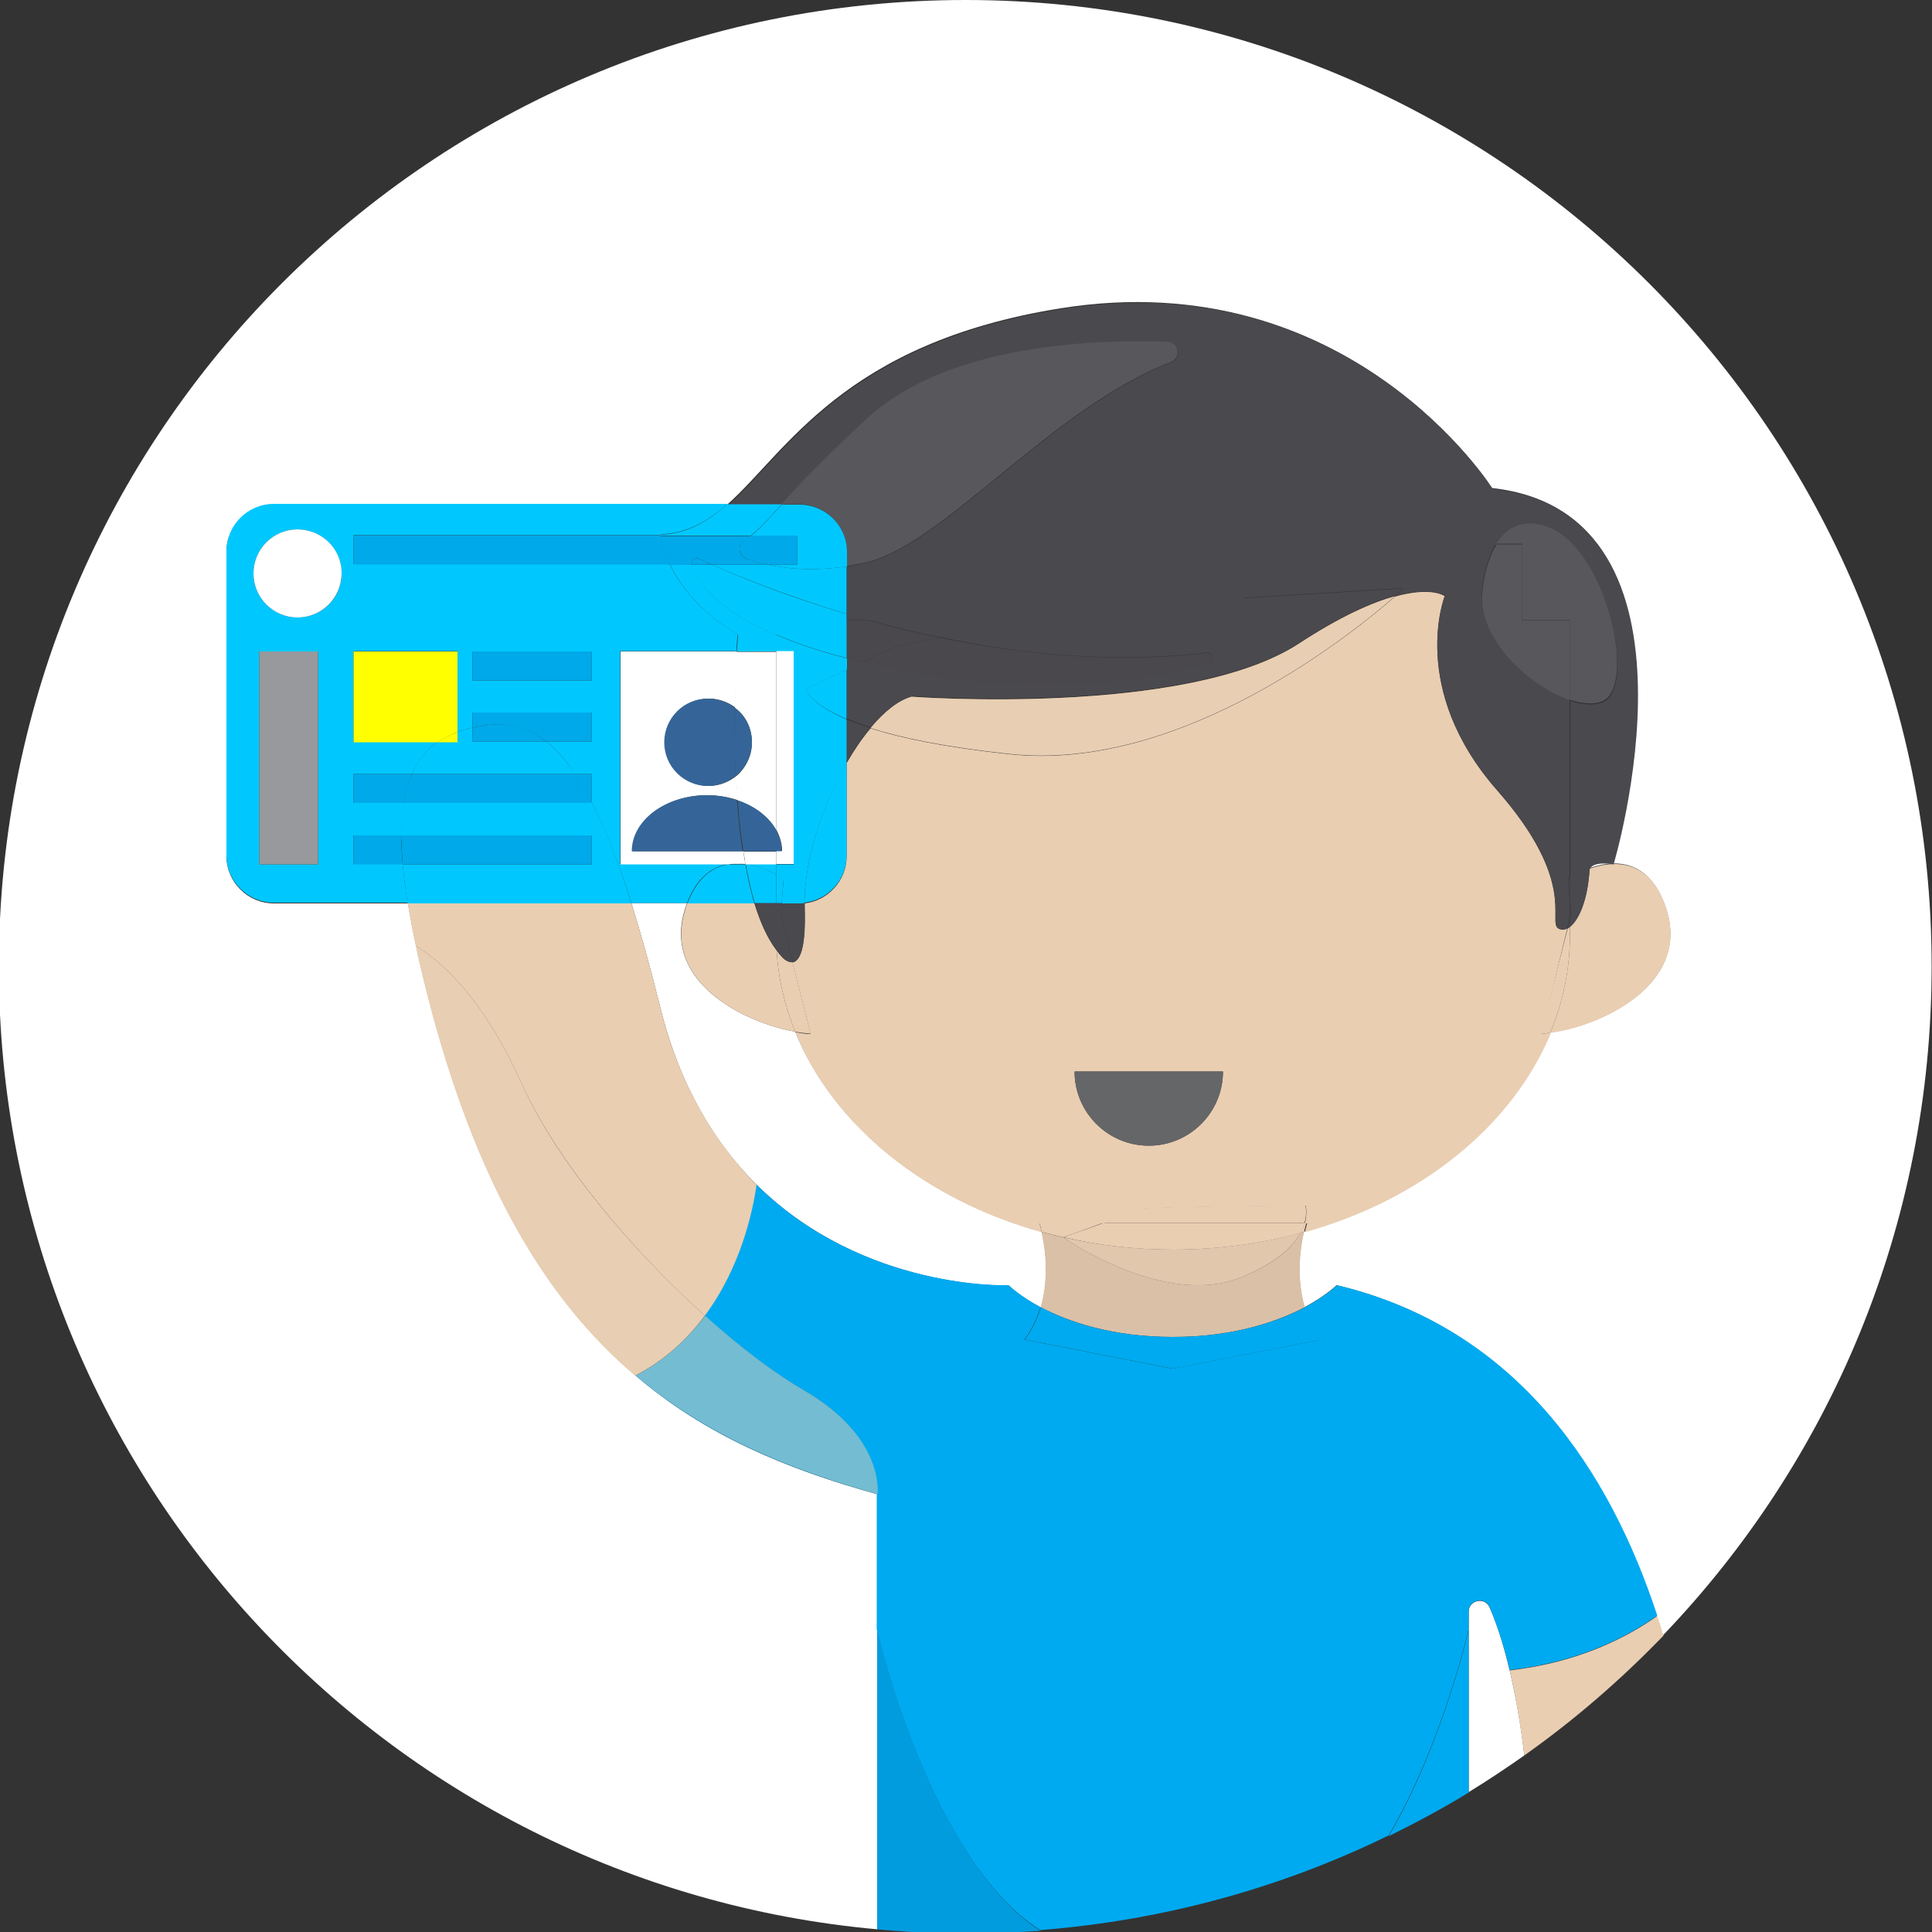 <?xml version="1.0" encoding="utf-8"?>
<!-- Generator: Adobe Illustrator 22.0.1, SVG Export Plug-In . SVG Version: 6.00 Build 0)  -->
<svg version="1.1" id="Layer_1" xmlns="http://www.w3.org/2000/svg" xmlns:xlink="http://www.w3.org/1999/xlink" x="0px" y="0px"
	 viewBox="0 0 500 500" style="enable-background:new 0 0 500 500;" xml:space="preserve">
<rect x="0" y="0" width="500" height="500" fill="#333333" stroke="none"/>
<style type="text/css">
	.st0{fill:#FFFFFF;}
	.st1{fill:#008CFF;}
	.st2{fill:#DAC0A7;}
	.st3{fill:#084C7A;}
	.st4{fill:#E9CEB2;}
	.st5{fill:#F7F7F7;}
	.st6{fill:#57CBF5;}
	.st7{fill:#231F20;}
	.st8{fill:#575051;}
	.st9{opacity:0.76;}
	.st10{fill:none;stroke:#FFFFFF;stroke-width:0.5;stroke-miterlimit:10;}
	.st11{fill:#F2D5B7;}
	.st12{fill:#0082FF;}
	.st13{fill:#FF3232;}
	.st14{fill:#009628;}
	.st15{opacity:0.5;}
	.st16{fill:none;stroke:#FFFFFF;stroke-width:10;stroke-miterlimit:10;}
	.st17{opacity:0.5;fill:#084C7A;}
	.st18{fill:#35AB47;}
	.st19{fill:#00B4FF;}
	.st20{fill:#ABADAE;}
	.st21{fill:#FFFF00;}
	.st22{opacity:0.38;fill:#009628;}
	.st23{fill:#BD0000;}
	.st24{fill:#008CFF;stroke:#FFFFFF;stroke-width:3;stroke-miterlimit:10;}
	.st25{fill:#FFFFFF;stroke:#FFFFFF;stroke-miterlimit:10;}
	.st26{fill:#4379BC;}
	.st27{fill:#084C7A;stroke:#FFFFFF;stroke-width:3;stroke-miterlimit:10;}
	.st28{fill:#CBCCCE;}
	.st29{fill:#A4A5A8;}
	.st30{fill:#BABCBE;}
	.st31{fill:#9D9FA1;}
	.st32{fill:#F1F2F2;}
	.st33{fill:#FF0000;}
	.st34{opacity:0.38;fill:#CBCCCE;}
	.st35{fill:#FFBD00;}
	.st36{fill:url(#SVGID_3_);}
	.st37{fill:url(#SVGID_4_);}
	.st38{fill:#CFCFCD;}
	.st39{fill:#E6E7E8;}
	.st40{fill:url(#SVGID_5_);}
	.st41{fill:#85888A;}
	.st42{fill:#ACADB0;}
	.st43{fill:#FF9600;}
	.st44{opacity:0.5;fill:url(#SVGID_6_);}
	.st45{opacity:0.3;fill:#E9CEB2;}
	.st46{fill:url(#SVGID_7_);}
	.st47{fill:#231FFF;}
	.st48{fill:none;stroke:#231FFF;stroke-miterlimit:10;}
	.st49{fill:#D5D7D8;}
	.st50{fill:#4A494E;}
	.st51{fill:none;stroke:#29336F;stroke-miterlimit:10;}
	.st52{fill:#B3B5B8;}
	.st53{fill:#E5CAAF;}
	.st54{opacity:0.5;fill:#E9CEB2;}
	.st55{opacity:8.000000e-02;fill:#FFFFFF;}
	.st56{opacity:0.15;fill:#4A494E;}
	.st57{opacity:0.15;fill:#084C7A;}
	.st58{fill:#E5E6E6;}
	.st59{fill:none;}
	.st60{fill:url(#SVGID_8_);}
	.st61{fill:url(#SVGID_9_);}
	.st62{fill:url(#SVGID_10_);}
	.st63{fill:url(#SVGID_11_);}
	.st64{fill:url(#SVGID_12_);}
	.st65{fill:url(#SVGID_13_);}
	.st66{fill:url(#SVGID_14_);}
	.st67{fill:url(#SVGID_15_);}
	.st68{opacity:0.2;fill:#0059F3;}
	.st69{fill:url(#SVGID_16_);}
	.st70{opacity:0.1;fill:#FFFFFF;}
	.st71{opacity:0.1;fill:#005AC8;}
	.st72{fill:url(#SVGID_17_);}
	.st73{fill:url(#SVGID_18_);}
	.st74{fill:url(#SVGID_19_);}
	.st75{fill:url(#SVGID_20_);}
	.st76{fill:url(#SVGID_21_);}
	.st77{fill:url(#SVGID_22_);}
	.st78{fill:url(#SVGID_23_);}
	.st79{opacity:0.5;fill:url(#SVGID_24_);}
	.st80{fill:url(#SVGID_25_);}
	.st81{opacity:0.25;fill:#005AC8;}
	.st82{fill:url(#SVGID_26_);}
	.st83{fill:url(#SVGID_27_);}
	.st84{fill:#CDCFD0;}
	.st85{fill:url(#SVGID_28_);}
	.st86{fill:url(#SVGID_29_);}
	.st87{fill:url(#SVGID_30_);}
	.st88{fill:url(#SVGID_31_);}
	.st89{opacity:0.5;fill:url(#SVGID_32_);}
	.st90{fill:url(#SVGID_33_);}
	.st91{fill:url(#SVGID_34_);}
	.st92{fill:url(#SVGID_35_);}
	.st93{fill:url(#SVGID_36_);}
	.st94{fill:url(#SVGID_37_);}
	.st95{fill:url(#SVGID_38_);}
	.st96{fill:url(#SVGID_39_);}
	.st97{fill:url(#SVGID_40_);}
	.st98{fill:url(#SVGID_41_);}
	.st99{opacity:0.2;fill:#DEC0A4;}
	.st100{fill:url(#SVGID_42_);}
	.st101{opacity:0.25;fill:#DBBCA0;}
	.st102{opacity:0.86;fill:#E9CEB2;}
	.st103{fill:none;stroke:#000000;stroke-miterlimit:10;}
	.st104{fill:#656668;}
	.st105{fill:#C09E5E;}
	.st106{fill:#B09053;}
	.st107{fill:#956F48;}
	.st108{opacity:0.3;fill:#8F6E45;}
	.st109{fill:#C3A060;}
	.st110{fill:#946E47;}
	.st111{fill:#DCBC7C;}
	.st112{opacity:0.5;fill:#F6EDCE;}
	.st113{opacity:0.5;fill:#FFF6D7;}
	.st114{fill:#B19154;}
	.st115{fill:none;stroke:#231F20;stroke-miterlimit:10;}
	.st116{opacity:0.33;fill:#946E47;}
	.st117{fill:#00A0FF;}
	.st118{fill:#656869;}
	.st119{fill:#DADBDC;}
	.st120{fill:#828487;}
	.st121{opacity:0.2;fill:#828487;}
	.st122{fill:#444748;}
	.st123{fill:#6A6C6E;}
	.st124{opacity:0.4;fill:#DADBDC;}
	.st125{fill:#00AAF0;}
	.st126{fill:#00C8FF;}
	.st127{fill:#97999C;}
	.st128{fill:#00A9E9;}
	.st129{fill:#356598;}
	.st130{fill:#BCBEC0;}
	.st131{fill:#9B9DA0;}
	.st132{fill:#230000;}
	.st133{fill:#521409;}
	.st134{fill:#D63101;}
	.st135{fill:#00B6FF;stroke:#FFFFFF;stroke-width:3;stroke-miterlimit:10;}
	.st136{fill:#FF6464;}
	.st137{opacity:0.42;}
	.st138{fill:none;stroke:#FFFFFF;stroke-width:2;stroke-miterlimit:10;}
	.st139{fill:#00B400;}
	.st140{fill:none;stroke:#938473;stroke-width:3;stroke-miterlimit:10;}
	.st141{opacity:0.3;fill:#084C7A;}
	.st142{fill:#5F6062;}
	.st143{fill:#008CFF;stroke:#F7F7F7;stroke-width:25;stroke-miterlimit:10;}
	.st144{fill:none;stroke:#F1F2F2;stroke-width:10;stroke-miterlimit:10;}
	.st145{fill:#939598;}
	.st146{fill:#F8F8F8;}
	.st147{fill:#4CAF50;}
	.st148{fill:#EC2024;}
	.st149{fill:#3953A3;}
	.st150{fill:#00C896;}
	.st151{fill:#008CFF;stroke:#FFFFFF;stroke-width:5;stroke-miterlimit:10;}
	.st152{fill:#A7A9AC;}
	.st153{fill:#E2E2E7;}
	.st154{fill:#E0E0E0;}
	.st155{fill:url(#SVGID_55_);}
	.st156{fill:url(#SVGID_56_);}
	.st157{fill:url(#SVGID_57_);}
	.st158{fill:url(#SVGID_58_);}
	.st159{fill:url(#SVGID_59_);}
	.st160{fill:url(#SVGID_60_);}
	.st161{fill:url(#SVGID_61_);}
	.st162{fill:url(#SVGID_62_);}
	.st163{fill:url(#SVGID_63_);}
	.st164{fill:url(#SVGID_64_);}
</style>
<g>
	<path class="st0" d="M390.7,432.3c-1.7-7.2-3.5-12.5-5.2-16.3c-1.2-2.8-5.4-1.9-5.4,1.1v4.5v42.2c4.9-3,9.7-6.2,14.4-9.5
		C393.5,445.5,392.1,438.3,390.7,432.3L390.7,432.3z"/>
	<path class="st0" d="M269.6,318.8c-30.2-8.4-53.9-27.6-63.8-51.8c-13-2.3-34.6-12.8-28.5-31.8c0.2-0.5,0.3-1,0.5-1.5h-14.4
		c2.4,7.7,4.9,16.6,7.4,26.7c5.1,20.8,14.3,35.6,25,46.2c27.8,27.5,65.3,26.1,65.3,26.1s2.7,2.7,8.3,5.7
		C271.7,330.4,270.5,322.6,269.6,318.8z"/>
	<path class="st0" d="M227,421.8v-4.6v-30.5c-23.5-6.5-44.5-15.3-62.5-30.7c-22.9-19.4-41.2-49.4-53.8-98.5c-2.3-9-4-16.8-5.1-23.7
		H70.9c-6.8,0-12.3-5.5-12.3-12.3v-78.6c0-6.8,5.5-12.3,12.3-12.3h117.3c15.5-13.8,30.1-41.8,86.2-50.8
		c74.8-12,111.7,46.5,111.7,46.5c58.6,6.4,31.3,97.2,31.3,97.2c-5.7-0.9-6.1,1.2-6.1,1.2l0,0c6.1-2.2,15.5-2.9,19.9,10.5
		c6.4,19.8-17.3,30.4-30.1,32c-9.9,24.1-33.6,43.2-63.7,51.6c-0.9,3.8-2.1,11.6,0.2,19.5c5.6-3,8.3-5.7,8.3-5.7
		c46.9,11.2,70.8,48.5,82.8,85.6l0,0c0.6,1.7,1.1,3.4,1.6,5.1c43.1-44.9,69.6-105.9,69.6-173.1C500,112,388,0,249.9,0
		C111.7,0-0.3,112-0.3,250.2c0,130.4,99.8,237.6,227.3,249.1v-77.7C227,421.7,227,421.7,227,421.8z"/>
	<path class="st4" d="M205.8,267c-2.7-6.7-4.4-13.7-4.8-21c-2.4-3.1-4.3-7.4-5.8-12.3h-17.3c-0.2,0.5-0.4,1-0.5,1.5
		C171.2,254.2,192.8,264.7,205.8,267z"/>
	<path class="st4" d="M406.3,239.9v2.1c0,8.8-1.8,17.3-5.1,25.3c12.8-1.6,36.4-12.3,30.1-32c-4.3-13.4-13.8-12.6-19.9-10.5
		C410.9,233,408.6,238.1,406.3,239.9z"/>
	<path class="st2" d="M321.1,330.6c-19.9,8-46-10.4-46-10.4s0,0,0,0c-1.9-0.4-3.7-0.9-5.6-1.4c0.9,3.8,2.1,11.6-0.2,19.5
		c6.9,3.6,18.1,7.7,34.2,7.7s27.3-4.1,34.2-7.7c-2.3-7.9-1.1-15.7-0.2-19.5c-0.3,0.1-0.7,0.2-1,0.3
		C334.6,322.6,330.4,326.9,321.1,330.6z"/>
	<path class="st2" d="M275.1,320.2C275.1,320.2,275.1,320.2,275.1,320.2c0,0,26.1,18.4,46,10.4c9.2-3.7,13.5-8,15.4-11.5
		c-10.4,2.8-21.4,4.3-33,4.3C293.7,323.4,284.2,322.3,275.1,320.2z"/>
	<path class="st54" d="M275.1,320.2C275.1,320.2,275.1,320.2,275.1,320.2c0,0,26.1,18.4,46,10.4c9.2-3.7,13.5-8,15.4-11.5
		c-10.4,2.8-21.4,4.3-33,4.3C293.7,323.4,284.2,322.3,275.1,320.2z"/>
	<path class="st4" d="M405.6,240.3c-0.8,0.4-1.6,0.4-2.3,0c-2.9-1.7,5.1-11.9-15.8-35.7c-23.1-26.3-13.6-50.3-13.6-50.3
		s-3.3-2.6-12.9,0.1c-9.9,8.7-54.9,45.6-99.7,40.8c-16.8-1.8-28.2-4.2-36-6.7c-2.2,2.6-4.3,5.7-6.2,9v24.1c0,6.3-4.8,11.5-10.9,12.2
		c0,0.4,0,0.9,0,1.3c0.4,10.9-1.4,13.7-3.1,14l4.7,18.5c-1.2,0-2.6-0.2-4-0.5c9.8,24.2,33.6,43.4,63.8,51.8
		c-0.3-1.4-0.6-2.3-0.6-2.3h16.5c4.7-1.7,9.3-3.4,9.5-3.7c0.5-0.5,42.9-0.9,42.9-0.9s0.5,1.8-0.2,4.6h0.6c0,0-0.3,0.9-0.6,2.3
		c30.1-8.4,53.7-27.5,63.7-51.6c-0.9,0.1-1.7,0.2-2.4,0.2L405.6,240.3z M297.3,296.5c-10.6,0-19.2-8.6-19.2-19.2h38.4
		C316.5,287.9,307.9,296.5,297.3,296.5z"/>
	<path class="st4" d="M202.5,247.8c-0.5-0.5-1-1.1-1.5-1.8c0.4,7.3,2.1,14.3,4.8,21c1.5,0.3,2.8,0.4,4,0.5l-4.7-18.5
		C203.8,249.2,202.5,247.8,202.5,247.8z"/>
	<path class="st4" d="M406.3,239.9c-0.2,0.2-0.4,0.3-0.6,0.4l-6.9,27.2c0.8,0,1.6-0.1,2.4-0.2c3.3-8,5.1-16.4,5.1-25.3V239.9z"/>
	<path class="st4" d="M337.6,316.5c-0.2,0.8-0.6,1.7-1.1,2.6c0.3-0.1,0.7-0.2,1-0.3c0.3-1.4,0.6-2.3,0.6-2.3H337.6z"/>
	<path class="st4" d="M285.4,316.5H269c0,0,0.3,0.9,0.6,2.3c1.8,0.5,3.7,1,5.6,1.4C275.6,320.1,280.6,318.3,285.4,316.5z"/>
	<path class="st4" d="M337.6,316.5c0.8-2.7,0.2-4.6,0.2-4.6s-42.3,0.4-42.9,0.9c-0.3,0.3-4.8,2-9.5,3.7h18.1H337.6z"/>
	<path class="st4" d="M303.6,323.4c11.5,0,22.6-1.5,33-4.3c0.5-0.9,0.8-1.8,1.1-2.6h-34h-18.1c-4.9,1.8-9.9,3.5-10.3,3.7
		C284.2,322.3,293.7,323.4,303.6,323.4z"/>
	<path class="st4" d="M430.5,423.3c-0.5-1.7-1-3.4-1.6-5.1c-7.3,5.2-19.9,12-38.2,14.1v0l0,0c1.4,5.9,2.7,13.2,3.8,22
		C407.5,445.1,419.5,434.7,430.5,423.3z"/>
	<path class="st4" d="M235.9,180.3c-3.5,1-7.1,3.9-10.6,8.1c7.8,2.5,19.2,4.9,36,6.7c44.8,4.8,89.7-32,99.7-40.8
		c-5.8,1.6-13.9,5.1-24.9,12.3C306.8,185.6,235.9,180.3,235.9,180.3z"/>
	<path class="st54" d="M235.9,180.3c-3.5,1-7.1,3.9-10.6,8.1c7.8,2.5,19.2,4.9,36,6.7c44.8,4.8,89.7-32,99.7-40.8
		c-5.8,1.6-13.9,5.1-24.9,12.3C306.8,185.6,235.9,180.3,235.9,180.3z"/>
	<path class="st50" d="M224.7,108.2c19.8-18.2,55-20.4,77.5-19.7c3,0.1,3.7,4.2,0.9,5.3c-30.6,11.7-58.8,47.1-78.7,51.8
		c-1.8,0.4-3.5,0.8-5.2,1v12.3c1.9,0.6,3.8,1.1,5.8,1.7h40.9l16.9-3.2l39.1-2.3v-14.1h65.5c2.4-3.9,6.4-6.6,12.8-4.5
		c15.6,5.2,23.7,41.7,14.5,45.3c-2.2,0.8-5.1,0.6-8.3-0.4v46c0.8-0.5,2.7-1.6,5.1-2.5l0,0c0,0,0.4-2.1,6.1-1.2
		c0,0,27.2-90.8-31.3-97.2c0,0-36.9-58.6-111.7-46.5c-56.1,9-70.7,37-86.2,50.8h14.1C206.7,125.7,213.3,118.7,224.7,108.2z"/>
	<polygon class="st50" points="406.5,236.6 406.3,232.8 406.3,237.7 	"/>
	<path class="st50" d="M200.9,233.7h-5.6c1.5,4.9,3.4,9.2,5.8,12.3c-0.1-1.3-0.1-2.7-0.1-4V233.7z"/>
	<path class="st50" d="M406.3,232.8l0.3,3.8l-0.3,1.1v2.1c2.3-1.7,4.7-6.9,5.1-15.2c-2.5,0.9-4.4,2-5.1,2.5V232.8z"/>
	<path class="st50" d="M361,154.3c9.6-2.7,12.9-0.1,12.9-0.1s-9.5,24,13.6,50.3c20.9,23.8,12.9,34,15.8,35.7c0.7,0.4,1.5,0.4,2.3,0
		l0.6-2.5v-5l-0.4-5.4c0,0,0.1-0.1,0.4-0.3v-46c-10.2-3.4-23-15.2-22.8-26.6c0,0,0.3-8.1,3.8-13.8h-65.5v14.1l41.3-2.5
		C363.1,152.5,362.3,153.1,361,154.3z"/>
	<path class="st50" d="M265.8,160.5H225c5.7,1.6,11.7,3.1,18.1,4.4L265.8,160.5z"/>
	<path class="st50" d="M223.2,171.4c-1.4-0.3-2.7-0.7-4-1v2.9L223.2,171.4z"/>
	<path class="st50" d="M202.3,233.7l-0.2,2.9l3.1,12.4c1.7-0.3,3.4-3.1,3.1-14c0-0.4,0-0.9,0-1.3c-0.4,0-0.9,0.1-1.3,0.1H202.3z"/>
	<path class="st50" d="M219.1,197.4c1.9-3.4,4-6.4,6.2-9c-2.4-0.8-4.4-1.5-6.2-2.2V197.4z"/>
	<path class="st50" d="M202.3,233.7h-1.4v8.3c0,1.4,0,2.7,0.1,4c0.5,0.6,1,1.2,1.5,1.8c0,0,1.3,1.4,2.7,1.2l-3.1-12.4L202.3,233.7z"
		/>
	<path class="st50" d="M406.3,239.9v-2.1l-0.6,2.5C405.8,240.2,406,240,406.3,239.9z"/>
	<path class="st50" d="M406.3,232.8v-5.6c-0.3,0.2-0.4,0.3-0.4,0.3L406.3,232.8z"/>
	<polygon class="st50" points="321.8,154.9 282.7,157.3 265.8,160.5 321.8,160.5 	"/>
	<path class="st50" d="M312.3,168.9c1.7-0.2,2.2,2.3,0.5,2.7c-17.2,4.6-47.6,9.1-86.3,0.5c-1.1-0.3-2.3-0.5-3.3-0.8l-4,1.9v12.8
		c1.8,0.7,3.8,1.5,6.2,2.2c3.5-4.1,7.1-7.1,10.6-8.1c0,0,70.9,5.3,100.2-13.7c11-7.2,19.1-10.7,24.9-12.3c1.3-1.2,2-1.8,2-1.8
		l-41.3,2.5v5.6h-56l-22.8,4.4C263.9,169.3,288,171.7,312.3,168.9z"/>
	<path class="st50" d="M393.9,160.5h12.4v20.6c3.2,1,6.1,1.3,8.3,0.4c9.2-3.6,1.2-40.1-14.5-45.3c-6.4-2.1-10.4,0.6-12.8,4.5h6.6
		V160.5z"/>
	<path class="st55" d="M393.9,160.5h12.4v20.6c3.2,1,6.1,1.3,8.3,0.4c9.2-3.6,1.2-40.1-14.5-45.3c-6.4-2.1-10.4,0.6-12.8,4.5h6.6
		V160.5z"/>
	<path class="st50" d="M406.3,181.2v-20.6h-12.4v-19.7h-6.6c-3.5,5.6-3.8,13.8-3.8,13.8C383.3,166,396.1,177.8,406.3,181.2z"/>
	<path class="st55" d="M406.3,181.2v-20.6h-12.4v-19.7h-6.6c-3.5,5.6-3.8,13.8-3.8,13.8C383.3,166,396.1,177.8,406.3,181.2z"/>
	<path class="st50" d="M219.1,142.8v3.7c1.7-0.3,3.4-0.6,5.2-1c19.9-4.7,48.1-40.1,78.7-51.8c2.8-1.1,2.1-5.2-0.9-5.3
		c-22.4-0.7-57.7,1.6-77.5,19.7c-11.4,10.5-18,17.5-22.4,22.4h4.6C213.7,130.5,219.1,136,219.1,142.8z"/>
	<path class="st55" d="M219.1,142.8v3.7c1.7-0.3,3.4-0.6,5.2-1c19.9-4.7,48.1-40.1,78.7-51.8c2.8-1.1,2.1-5.2-0.9-5.3
		c-22.4-0.7-57.7,1.6-77.5,19.7c-11.4,10.5-18,17.5-22.4,22.4h4.6C213.7,130.5,219.1,136,219.1,142.8z"/>
	<path class="st50" d="M225,160.5c-2-0.5-3.9-1.1-5.8-1.7v1.7H225z"/>
	<path class="st56" d="M225,160.5c-2-0.5-3.9-1.1-5.8-1.7v1.7H225z"/>
	<path class="st50" d="M219.1,170.4c1.3,0.3,2.6,0.7,4,1l9.4-4.4l10.5-2c-6.4-1.3-12.4-2.8-18.1-4.4h-5.8V170.4z"/>
	<path class="st56" d="M219.1,170.4c1.3,0.3,2.6,0.7,4,1l9.4-4.4l10.5-2c-6.4-1.3-12.4-2.8-18.1-4.4h-5.8V170.4z"/>
	<path class="st50" d="M312.8,171.7c1.7-0.4,1.2-2.9-0.5-2.7c-24.3,2.8-48.3,0.3-69.2-4l-10.5,2l-9.4,4.4c1.1,0.3,2.2,0.5,3.3,0.8
		C265.2,180.8,295.6,176.2,312.8,171.7z"/>
	<path class="st56" d="M312.8,171.7c1.7-0.4,1.2-2.9-0.5-2.7c-24.3,2.8-48.3,0.3-69.2-4l-10.5,2l-9.4,4.4c1.1,0.3,2.2,0.5,3.3,0.8
		C265.2,180.8,295.6,176.2,312.8,171.7z"/>
	<path class="st125" d="M346,332.6c0,0-2.7,2.7-8.3,5.7c0.9,2.9,2.2,5.7,4.2,8.4l-38.4,7.5l-38.4-7.5c2-2.7,3.3-5.5,4.2-8.4
		c-5.6-3-8.3-5.7-8.3-5.7s-37.5,1.5-65.3-26.1c-1,7-4.1,21.4-13.4,33.9c0,0,0,0,0,0c9.3,8.3,18.2,15.1,25.4,19.2
		c21.3,12.2,19.2,27,19.2,27c-23.5-6.5-44.5-15.3-62.5-30.7c0,0,0,0,0,0c0,0,0,0,0,0c18.1,15.3,39.1,24.1,62.5,30.7v30.5v4.6
		c0.7,2.9,14.2,60,42.3,77.8c32.1-2.5,62.6-11,90.2-24.5c14-23.9,20.7-53.5,20.7-53.5v-4.5c0-3,4.2-3.9,5.4-1.1
		c1.6,3.8,3.5,9.1,5.2,16.3c18.3-2.1,30.9-8.9,38.2-14.1l0,0l0,0C416.8,381.2,393,343.8,346,332.6z"/>
	<path class="st125" d="M269.4,338.3c-0.9,2.9-2.2,5.7-4.2,8.4l38.4,7.5l38.4-7.5c-2-2.7-3.3-5.5-4.2-8.4
		c-6.9,3.6-18.1,7.7-34.2,7.7S276.2,342,269.4,338.3z"/>
	<path class="st125" d="M390.7,432.3L390.7,432.3c18.3-2.1,30.9-8.9,38.2-14.1l0,0C421.6,423.4,409,430.2,390.7,432.3z"/>
	<path class="st125" d="M359.4,475.2c7.1-3.5,14-7.2,20.7-11.3v-42.2C380.1,421.7,373.4,451.3,359.4,475.2z"/>
	<path class="st4" d="M110.6,257.5c-1.2-4.5-2.2-8.7-3-12.7c9.2,5.6,18.9,16.8,27.2,35.2c9.5,21.1,29.2,43.9,47.6,60.5
		c9.3-12.5,12.4-26.9,13.4-33.9c-10.6-10.6-19.9-25.4-25-46.2c-2.5-10.2-5-19-7.4-26.7h-57.9C106.6,240.6,108.3,248.5,110.6,257.5
		c12.6,49.1,30.9,79.1,53.8,98.5c0,0,0,0,0,0C141.5,336.5,123.3,306.6,110.6,257.5z"/>
	<path class="st125" d="M164.5,356C164.5,356,164.5,356,164.5,356c18.1,15.3,39.1,24.1,62.6,30.7c0,0,2.1-14.7-19.2-27
		c-7.1-4.1-16.1-10.8-25.4-19.2c0,0,0,0,0,0C178,346.4,172.2,352,164.5,356z"/>
	<path class="st54" d="M164.5,356C164.5,356,164.5,356,164.5,356c18.1,15.3,39.1,24.1,62.6,30.7c0,0,2.1-14.7-19.2-27
		c-7.1-4.1-16.1-10.8-25.4-19.2c0,0,0,0,0,0C178,346.4,172.2,352,164.5,356z"/>
	<path class="st4" d="M134.8,280c-8.3-18.4-18-29.6-27.2-35.2c0.9,4,1.9,8.2,3,12.7c12.6,49.1,30.9,79.1,53.8,98.5
		c7.7-4,13.5-9.5,18-15.5C164,323.9,144.2,301.1,134.8,280z"/>
	<path class="st54" d="M134.8,280c-8.3-18.4-18-29.6-27.2-35.2c0.9,4,1.9,8.2,3,12.7c12.6,49.1,30.9,79.1,53.8,98.5
		c7.7-4,13.5-9.5,18-15.5C164,323.9,144.2,301.1,134.8,280z"/>
	<path class="st0" d="M227,421.8c0-0.1,0-0.1,0-0.1v77.7c0,0,0,0,0,0V421.8z"/>
	<path class="st57" d="M227,421.8c0-0.1,0-0.1,0-0.1v77.7c0,0,0,0,0,0V421.8z"/>
	<path class="st125" d="M227,421.8v77.5c7.5,0.7,15.2,1.1,22.9,1.1c6.5,0,13-0.3,19.4-0.7C241.2,481.8,227.7,424.7,227,421.8z"/>
	<path class="st57" d="M227,421.8v77.5c7.5,0.7,15.2,1.1,22.9,1.1c6.5,0,13-0.3,19.4-0.7C241.2,481.8,227.7,424.7,227,421.8z"/>
	<path class="st104" d="M297.3,296.5c10.6,0,19.2-8.6,19.2-19.2h-38.4C278.1,287.9,286.7,296.5,297.3,296.5z"/>
	<path class="st126" d="M91.5,223.7v-7.5h12.4c0-3.1,0.2-5.9,0.6-8.4h-13v-7.5h15.1c1.6-3.6,3.8-6.3,6.7-8.3H91.5v-23.5h26.9v20.9
		c1.2-0.4,2.5-0.8,3.9-1.1v-3.9h30.8v7.5h-11.8c2.6,2,5.1,4.7,7.5,8.4h4.3v7.3c3.4,6.7,6.9,15.3,10.3,26.1h14.4
		c2.6-6.8,6.6-9.4,10.7-10.1h-28v-55.1h30.1c0.1-2.7,0.3-4.3,0.3-4.3c-10.1-6-15.1-13-17.6-18.2H91.5v-7.5h79.4c0-0.1,0-0.2,0-0.2
		c6.9-0.3,12.2-3.3,17.4-7.9H70.9c-6.8,0-12.3,5.5-12.3,12.3v78.6c0,6.8,5.5,12.3,12.3,12.3h34.6c-0.6-3.6-1-7-1.3-10.1H91.5z
		 M122.3,168.6h30.8v7.5h-30.8V168.6z M82.4,223.7H67.1v-55.1h15.2V223.7z M77,159.8c-6.3,0-11.4-5.1-11.4-11.4
		c0-6.3,5.1-11.4,11.4-11.4c6.3,0,11.4,5.1,11.4,11.4C88.5,154.7,83.3,159.8,77,159.8z"/>
	<path class="st126" d="M192.9,223.7h-4.3c-4.1,0.6-8.1,3.3-10.7,10.1h17.3C194.3,230.6,193.5,227.2,192.9,223.7z"/>
	<path class="st126" d="M208.2,233.6c6.1-0.7,10.9-5.9,10.9-12.2v-24.1C212.8,208.4,208.2,222.6,208.2,233.6z"/>
	<path class="st126" d="M200.9,226.3v-2.7H193C196.2,224.1,199.1,225.4,200.9,226.3z"/>
	<path class="st126" d="M170.8,138.6h23.5c2.1-1.6,4.3-4,8-8.1h-14.1c-5.2,4.6-10.4,7.6-17.4,7.9
		C170.8,138.4,170.8,138.5,170.8,138.6z"/>
	<path class="st126" d="M200.9,164.3c-16.2-6.9-20.6-14.1-21.8-18c0-0.1,0-0.1,0-0.2h-5.7c2.5,5.2,7.5,12.2,17.6,18.2
		c0,0-0.1,1.6-0.3,4.3h10.3V164.3z"/>
	<path class="st126" d="M198.6,146.1h-14.4c6.7,3,19.1,8,34.9,12.8v-12.3C210.8,147.8,203.9,147.3,198.6,146.1z"/>
	<path class="st126" d="M200.9,226.3c-1.8-0.9-4.6-2.2-7.8-2.7h-0.1c0.6,3.5,1.4,6.9,2.3,10.1h5.6V226.3z"/>
	<path class="st126" d="M208.6,178.3l10.6-5v-2.9c-7.3-1.9-13.4-4-18.3-6.1v4.3h4.5v55.1h-4.5v2.7c1.2,0.6,1.9,1.1,1.9,1.1l-0.5,6.3
		h4.6c0.5,0,0.9,0,1.3-0.1c0-11.1,4.6-25.2,10.9-36.2v-11.3C209.2,181.9,208.6,178.3,208.6,178.3z"/>
	<path class="st126" d="M202.3,233.7l0.5-6.3c0,0-0.7-0.5-1.9-1.1v7.4H202.3z"/>
	<path class="st126" d="M219.1,186.1v-12.8l-10.6,5C208.6,178.3,209.2,181.9,219.1,186.1z"/>
	<path class="st126" d="M206.3,146.1h-7.7c5.3,1.2,12.2,1.7,20.6,0.5v-3.7c0-6.8-5.5-12.3-12.3-12.3h-4.6c-3.7,4-5.9,6.5-8,8.1h12
		V146.1z"/>
	<path class="st126" d="M179,146.1c0,0.1,0,0.1,0,0.2c1.2,3.8,5.6,11.1,21.8,18v-3.7h18.3v-1.7c-15.9-4.7-28.2-9.8-34.9-12.8H179z"
		/>
	<path class="st126" d="M219.1,160.5h-18.3v3.7c4.9,2.1,10.9,4.2,18.3,6.1V160.5z"/>
	<path class="st126" d="M141.3,191.9h-19v-3.6c-1.4,0.3-2.7,0.7-3.9,1.1v2.6h-5.1c-2.9,2-5.2,4.7-6.7,8.3h42.3
		C146.4,196.7,143.9,193.9,141.3,191.9z"/>
	<path class="st126" d="M153.1,207.6v0.2h-48.7c-0.4,2.5-0.6,5.3-0.6,8.4h49.3v7.5h-48.9c0.3,3.1,0.7,6.4,1.3,10.1h57.9
		C160,222.9,156.6,214.3,153.1,207.6z"/>
	<path class="st0" d="M192.9,223.6c-0.2-1.1-0.4-2.2-0.5-3.3h-28.7c0-8,8.7-14.5,19.4-14.5c2.8,0,5.5,0.5,7.9,1.3
		c-0.2-2.1-0.3-4.2-0.4-6.3c-2,1.6-4.5,2.6-7.2,2.6c-6.3,0-11.3-5.1-11.3-11.3c0-6.3,5.1-11.3,11.3-11.3c2.6,0,5,0.9,6.9,2.3
		c0.1-6,0.3-11.1,0.4-14.5h-30.1v55.1h28C190,223.4,191.5,223.5,192.9,223.6z"/>
	<path class="st0" d="M192.9,223.6c-1.4-0.2-2.9-0.2-4.3,0L192.9,223.6C192.9,223.7,192.9,223.6,192.9,223.6z"/>
	<path class="st0" d="M200.9,223.7v-3.3h-8.5c0.2,1.1,0.4,2.2,0.5,3.3c0,0,0.1,0,0.1,0H200.9z"/>
	<path class="st0" d="M194.6,192.1c0,3.5-1.6,6.7-4.1,8.8c0.1,2.1,0.2,4.2,0.4,6.3c4.5,1.5,8.1,4.3,10,7.7v-46.2h-10.3
		c-0.2,3.3-0.4,8.4-0.4,14.5C192.9,185.1,194.6,188.4,194.6,192.1z"/>
	<path class="st0" d="M192.9,223.6C192.9,223.6,192.9,223.7,192.9,223.6l0.1,0C193,223.7,192.9,223.6,192.9,223.6z"/>
	<path class="st0" d="M200.9,220.3v3.3h4.5v-55.1h-4.5v46.2c0.9,1.7,1.5,3.6,1.5,5.5H200.9z"/>
	<path class="st0" d="M77,137c-6.3,0-11.4,5.1-11.4,11.4c0,6.3,5.1,11.4,11.4,11.4c6.3,0,11.4-5.1,11.4-11.4
		C88.5,142.1,83.3,137,77,137z"/>
	<rect x="67.1" y="168.6" class="st127" width="15.2" height="55.1"/>
	<rect x="122.3" y="168.6" class="st128" width="30.8" height="7.5"/>
	<path class="st128" d="M91.5,138.6v7.5h81.8c-1.9-3.9-2.3-6.8-2.4-7.5H91.5z"/>
	<path class="st128" d="M180.9,144.6c0.9,0.4,2,0.9,3.3,1.5h14.4c-2-0.5-3.8-1-5.4-1.5c-2.3-0.8-2.4-3.9-0.3-5
		c0.5-0.3,1-0.6,1.4-0.9h-23.5c0.1,0.7,0.6,3.6,2.4,7.5h5.7C178.8,145,179.9,144.1,180.9,144.6z"/>
	<path class="st128" d="M193.2,144.6c1.5,0.5,3.4,1.1,5.4,1.5h7.7v-7.5h-12c-0.5,0.3-0.9,0.6-1.4,0.9
		C190.8,140.7,190.9,143.7,193.2,144.6z"/>
	<path class="st128" d="M180.9,144.6c-1-0.5-2.1,0.4-2,1.5h5.2C182.9,145.5,181.8,145,180.9,144.6z"/>
	<path class="st128" d="M141.3,191.9h11.8v-7.5h-30.8v3.9c1.1-0.2,2.2-0.4,3.3-0.6C131.2,187,136.3,188.1,141.3,191.9z"/>
	<path class="st128" d="M141.3,191.9c-5-3.9-10.1-5-15.7-4.2c-1.1,0.2-2.2,0.4-3.3,0.6v3.6H141.3z"/>
	<path class="st128" d="M91.5,200.3v7.5h13c0.5-2.8,1.2-5.3,2.1-7.5H91.5z"/>
	<path class="st128" d="M148.8,200.3c1.4,2.1,2.9,4.5,4.3,7.3v-7.3H148.8z"/>
	<path class="st128" d="M106.6,200.3c-1,2.2-1.7,4.6-2.1,7.5h48.7v-0.2c-1.4-2.8-2.9-5.2-4.3-7.3H106.6z"/>
	<path class="st128" d="M91.5,223.7h12.7c-0.2-2.7-0.4-5.2-0.4-7.5H91.5V223.7z"/>
	<path class="st128" d="M104.2,223.7h48.9v-7.5h-49.3C103.9,218.5,104,221,104.2,223.7z"/>
	<path class="st129" d="M190.1,183.1c-1.9-1.5-4.3-2.3-6.9-2.3c-6.3,0-11.3,5.1-11.3,11.3c0,6.3,5.1,11.3,11.3,11.3
		c2.7,0,5.2-1,7.2-2.6C190.2,194.5,190.1,188.4,190.1,183.1z"/>
	<path class="st129" d="M194.6,192.1c0-3.7-1.8-6.9-4.5-9c-0.1,5.3,0,11.4,0.3,17.7C193,198.7,194.6,195.6,194.6,192.1z"/>
	<path class="st129" d="M182.9,205.8c-10.7,0-19.4,6.5-19.4,14.5h28.7c-0.7-4.3-1.1-8.8-1.5-13.2
		C188.4,206.3,185.8,205.8,182.9,205.8z"/>
	<path class="st129" d="M200.9,214.8c-1.9-3.4-5.5-6.2-10-7.7c0.3,4.5,0.8,8.9,1.5,13.2h8.5V214.8z"/>
	<path class="st129" d="M202.3,220.3c0-2-0.5-3.8-1.5-5.5v5.5H202.3z"/>
	<path class="st21" d="M118.4,168.6H91.5v23.5h21.8c1.5-1,3.2-1.9,5.1-2.6V168.6z"/>
	<path class="st21" d="M118.4,189.5c-1.9,0.7-3.6,1.5-5.1,2.6h5.1V189.5z"/>
</g>
</svg>
